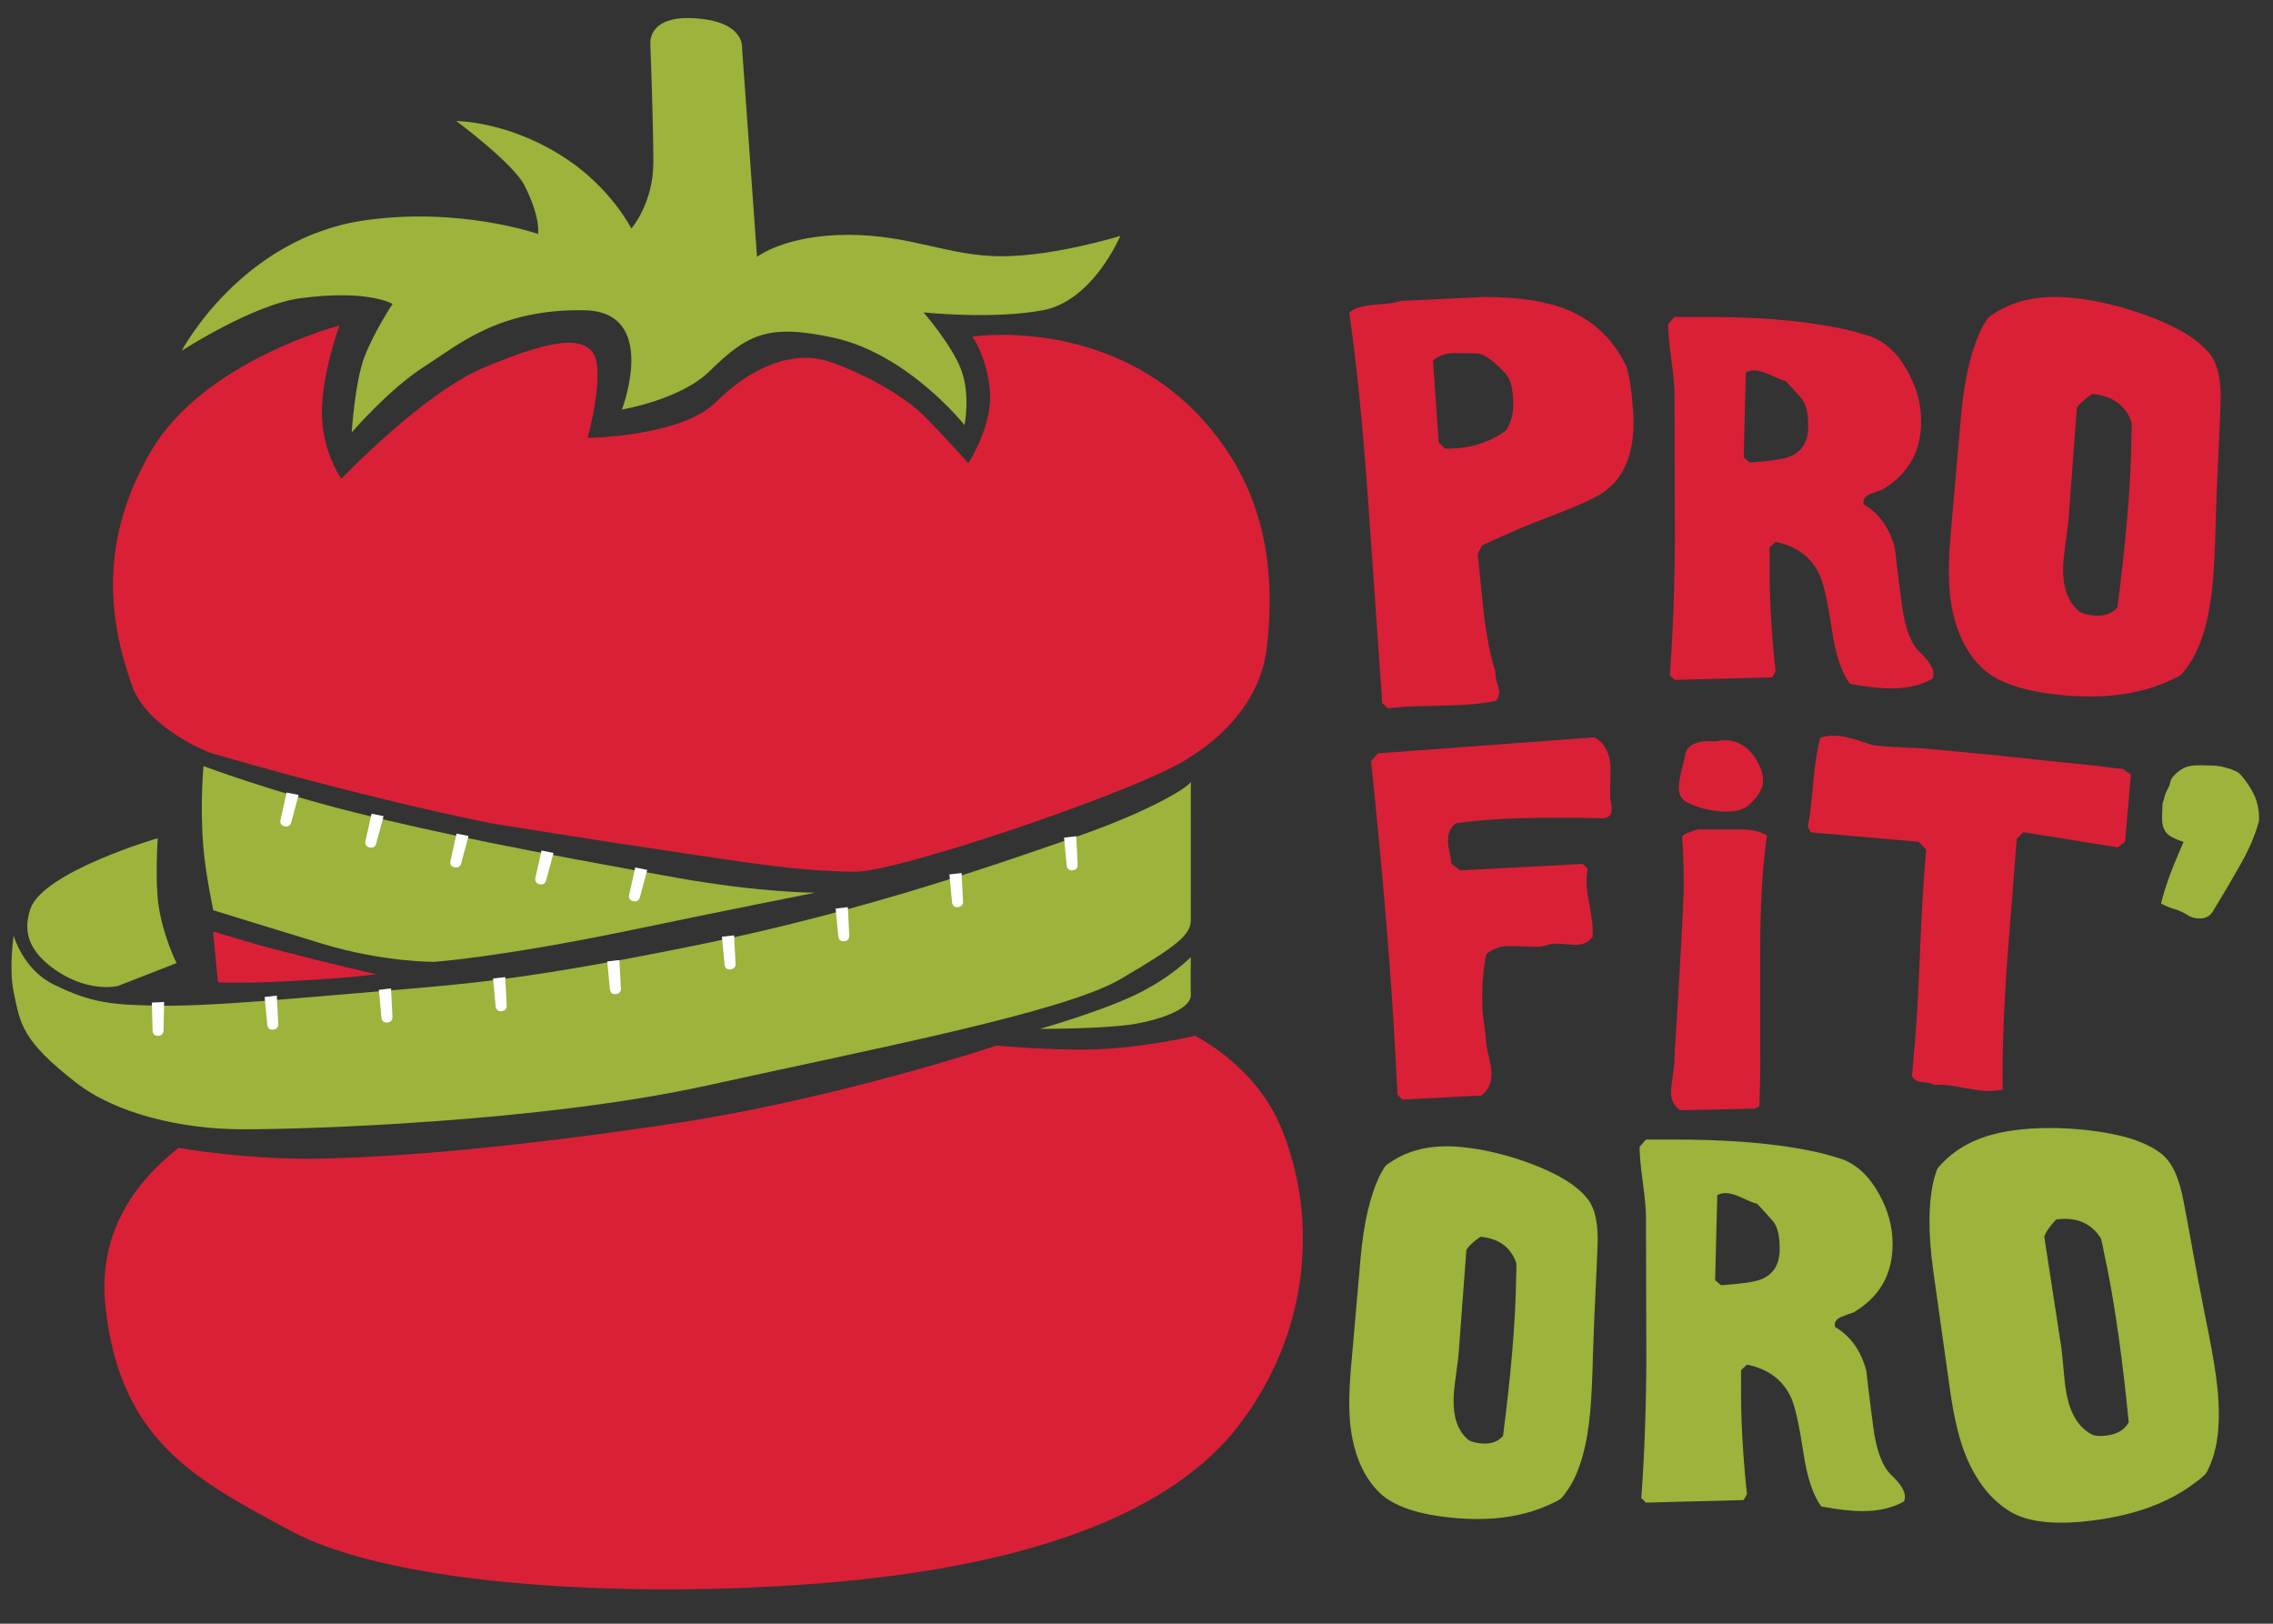 <?xml version="1.0" encoding="utf-8"?>
<!-- Generator: Adobe Illustrator 16.0.0, SVG Export Plug-In . SVG Version: 6.00 Build 0)  -->
<!DOCTYPE svg PUBLIC "-//W3C//DTD SVG 1.1//EN" "http://www.w3.org/Graphics/SVG/1.1/DTD/svg11.dtd">
<svg version="1.1" id="Layer_1" xmlns="http://www.w3.org/2000/svg" xmlns:xlink="http://www.w3.org/1999/xlink" x="0px" y="0px"
	 width="396.85px" height="283.46px" viewBox="0 0 396.85 283.46" enable-background="new 0 0 396.85 283.46" xml:space="preserve">
<rect x="0" y="0" width="396.85" height="283.46" fill="#333333" stroke="none"/>
<g>
	<path fill="#9CB33C" d="M93.937,40.841c0,0,0.529-2.782-2.38-8.5c-1.943-3.818-11.9-11.22-11.9-11.22s9.18,0,19.051,6.489
		c8.051,5.292,11.519,12.288,11.519,12.288s3.84-4.389,3.84-11.52c0-7.132-0.526-20.818-0.526-20.818s-0.439-4.791,7.46-4.389
		c9.212,0.469,8.558,5.267,8.558,5.267l2.611,36.397c0,0,4.937-3.84,15.908-3.84c10.972,0,17.452,3.739,26.778,3.739
		c9.325,0,20.739-3.553,20.739-3.553s-4.728,11.334-13.505,12.979c-8.778,1.646-20.846,0.381-20.846,0.381s4.937,5.654,6.583,10.042
		c1.646,4.389,0.567,9.618,0.567,9.618s-9.777-12.335-22.729-15.213c-11.849-2.633-15.36-0.439-21.906,5.924
		c-5.019,4.879-15.177,6.583-15.177,6.583s6.582-17.115-6.583-17.335c-14.971-0.249-21.943,6.035-27.977,9.875
		c-6.034,3.84-12.617,11.452-12.617,11.452s0.549-8.71,2.194-13.098c1.646-4.389,4.937-9.326,4.937-9.326s-4.195-2.585-16.078-1.002
		c-8.318,1.107-20.74,9.18-20.74,9.18s10.408-19.701,31.959-22.78C80.337,36.081,93.937,40.841,93.937,40.841"/>
	<path fill="#DA2037" d="M31.175,200.394c-8.199,6.469-14.164,15.354-12.734,28.013c2.614,23.135,15.669,29.902,32.315,38.834
		c20.06,10.765,67.596,11.963,99.927,8.462c30.6-3.313,54.082-11.842,65.616-26.887c13.04-17.008,13.662-37.665,7.039-52.724
		c-4.487-10.205-14.686-15.274-14.686-15.274s-9.351,2.236-18.53,2.406c-6.8,0.126-16.149-0.68-16.149-0.68s-28.05,9.35-56.439,13.6
		c-26.598,3.982-46.41,5.78-61.369,6.12C43.389,202.554,31.175,200.394,31.175,200.394"/>
	<path fill="#DA2037" d="M117.133,148.619c14.11,2.078,21.729,3.415,32.129,3.57c7.48,0.112,51.682-14.874,58.65-20.144
		c0,0,11.789-6.537,13.235-18.799c1.772-15.016-0.916-27.371-9.384-37.911c-16.5-20.537-42.01-16.57-42.01-16.57
		s2.38,3.06,3.06,9.18c0.68,6.119-3.74,12.919-3.74,12.919s-5.27-5.842-7.99-8.499c-2.72-2.658-8.84-6.63-16.15-9.18
		c-6.323-2.206-13.77,0.85-19.889,6.97c-6.12,6.119-22.44,6.289-22.44,6.289s3.23-11.899,0.85-14.959c-2.38-3.06-8.5-1.7-19.04,2.72
		c-10.54,4.42-24.819,19.379-24.819,19.379s-3.4-4.76-3.4-11.559c0-6.8,3.06-15.205,3.06-15.205s-23.698,6.188-32.878,21.916
		c-9.18,15.729-7.396,29.508-3.321,40.981c2.656,7.48,13.497,11.648,13.497,11.648s23.8,7.14,48.959,12.324
		C85.513,143.689,104.239,146.721,117.133,148.619"/>
	<path fill="#9CB33C" d="M35.534,133.745c0,0-0.68,6.8,0,14.489c0.4,4.519,1.7,10.671,1.7,10.671s9.154,2.839,19.053,5.853
		c10.637,3.24,19.536,3.156,19.536,3.156s11.618-0.805,34.68-5.609c16.32-3.399,31.789-6.46,31.789-6.46s-9.52,0-24.117-2.605
		c-25.971-4.636-41.446-7.734-55.951-11.334C47.718,138.305,35.534,133.745,35.534,133.745"/>
	<path fill="#9CB33C" d="M181.562,179.617c0,0,11.459,0.015,16.49-0.85s9.915-2.746,9.86-5.077c-0.056-2.331,0-6.606,0-6.606
		s-3.607,3.746-10,6.736C191.518,176.811,181.562,179.617,181.562,179.617"/>
	<path fill="#9CB33C" d="M27.538,146.325c0,0-20.06,5.864-22.245,12.372c-1.525,4.542,0.443,7.566,3.452,9.936
		c6.213,4.892,11.823,3.502,11.823,3.502l10.264-4.011c0,0-2.274-4.459-3.124-9.899C27.038,153.939,27.538,146.325,27.538,146.325"
		/>
	<path fill="#DA2037" d="M37.201,162.61l0.85,8.879c0,0,3.116,0.18,8.67-0.039c12.92-0.511,18.984-1.36,18.984-1.36
		s-7.958-1.809-17.284-4.25C43.769,164.622,41.507,163.9,37.201,162.61"/>
	<path fill="#9CB33C" d="M9.354,171.863c-5.371-2.654-6.97-8.539-6.97-8.539s-0.865,5.744,0,9.86
		c1.18,5.61,1.362,8.381,10.88,15.811c6.97,5.438,18.383,8.129,29.071,8.151c10.689,0.024,51.893-1.211,81.155-7.655
		c29.263-6.442,62.307-12.804,72.105-18.542c9.798-5.737,12.342-7.73,12.315-10.345c-0.016-1.572,0-24.089,0-24.089
		c-0.763,1.217-8.02,5.414-19.806,9.493c-11.786,4.08-36.534,12.917-65.838,18.87c-29.303,5.954-39.508,6.802-54.815,8.073
		c-15.308,1.271-30.728,2.782-39.738,2.612C19.889,175.417,16.154,175.225,9.354,171.863"/>
	<path fill="#FFFFFF" d="M50.038,138.36l-1.026,4.603c0,0-0.368,0.98,0.572,1.252c1.154,0.334,1.293-0.756,1.293-0.756l1.259-4.674
		L50.038,138.36z"/>
	<path fill="#FFFFFF" d="M64.873,142.055l-1.026,4.603c0,0-0.368,0.98,0.572,1.252c1.154,0.335,1.293-0.756,1.293-0.756l1.259-4.674
		L64.873,142.055z"/>
	<path fill="#FFFFFF" d="M79.708,145.522l-1.026,4.604c0,0-0.368,0.979,0.572,1.252c1.154,0.334,1.293-0.757,1.293-0.757
		l1.259-4.674L79.708,145.522z"/>
	<path fill="#FFFFFF" d="M94.542,148.481l-1.026,4.604c0,0-0.368,0.979,0.572,1.252c1.154,0.334,1.293-0.756,1.293-0.756
		l1.259-4.674L94.542,148.481z"/>
	<path fill="#FFFFFF" d="M110.908,151.441l-1.026,4.603c0,0-0.368,0.98,0.572,1.252c1.154,0.334,1.293-0.756,1.293-0.756
		l1.259-4.674L110.908,151.441z"/>
	<path fill="#FFFFFF" d="M26.512,175.024l0.118,4.716c0,0-0.12,1.04,0.858,1.075c1.201,0.045,1.072-1.046,1.072-1.046l0.091-4.84
		L26.512,175.024z"/>
	<path fill="#FFFFFF" d="M46.203,174.048l0.446,4.694c0,0-0.047,1.046,0.932,1.015c1.2-0.04,0.996-1.118,0.996-1.118l-0.247-4.835
		L46.203,174.048z"/>
	<path fill="#FFFFFF" d="M66.142,172.801l0.446,4.694c0,0-0.047,1.046,0.932,1.015c1.2-0.04,0.996-1.118,0.996-1.118l-0.247-4.835
		L66.142,172.801z"/>
	<path fill="#FFFFFF" d="M86.082,170.823l0.446,4.695c0,0-0.047,1.046,0.932,1.014c1.2-0.04,0.996-1.118,0.996-1.118l-0.247-4.835
		L86.082,170.823z"/>
	<path fill="#FFFFFF" d="M106.021,167.846l0.446,4.695c0,0-0.047,1.046,0.932,1.014c1.2-0.039,0.996-1.117,0.996-1.117l-0.247-4.835
		L106.021,167.846z"/>
	<path fill="#FFFFFF" d="M126.042,163.531l0.446,4.695c0,0-0.047,1.046,0.932,1.014c1.2-0.04,0.996-1.118,0.996-1.118l-0.247-4.835
		L126.042,163.531z"/>
	<path fill="#FFFFFF" d="M145.899,158.609l0.446,4.694c0,0-0.047,1.046,0.932,1.015c1.2-0.04,0.996-1.118,0.996-1.118l-0.247-4.835
		L145.899,158.609z"/>
	<path fill="#FFFFFF" d="M165.757,152.655l0.446,4.695c0,0-0.047,1.046,0.932,1.014c1.2-0.04,0.996-1.118,0.996-1.118l-0.247-4.835
		L165.757,152.655z"/>
	<path fill="#FFFFFF" d="M185.778,146.229l0.446,4.695c0,0-0.047,1.046,0.932,1.014c1.2-0.04,0.996-1.118,0.996-1.118l-0.247-4.835
		L185.778,146.229z"/>
	<path fill="#DA2037" d="M262.916,75.18c-2.53,1.827-5.421,2.854-8.668,3.081c-0.662,0.047-1.325,0.066-1.988,0.057l-1.072-1.08
		l-0.999-14.288c0.789-0.769,1.996-1.212,3.62-1.326l-0.082,0.006l0.164-0.011l0.745,0.03c1.431,0.011,2.532,0.029,3.305,0.058
		c0.771,0.028,1.802,0.603,3.091,1.723c1.287,1.12,2.108,2.039,2.461,2.757c0.353,0.718,0.583,1.844,0.69,3.376
		C264.34,71.808,263.917,73.68,262.916,75.18 M283.92,63.892c-0.449-0.903-0.827-1.592-1.136-2.066
		c-2.23-3.584-5.3-6.175-9.207-7.773c-3.566-1.454-8.351-2.193-14.347-2.214c-0.548,0.038-5.455,0.272-14.721,0.699
		c-0.643,0.265-1.921,0.464-3.836,0.598c-2.574,0.18-4.274,0.658-5.1,1.43c1.289,8.986,2.393,20.048,3.312,33.186l2.446,34.98
		l0.972,0.922c1.744-0.233,4.072-0.368,6.985-0.406c3.514-0.081,5.818-0.16,6.914-0.236c1.86-0.13,3.523-0.357,4.986-0.679
		c0.407-0.469,0.59-1.004,0.548-1.606c-0.022-0.328-0.141-0.829-0.353-1.502s-0.306-1.203-0.276-1.59l-0.022-0.328
		c-0.849-2.692-1.528-6.11-2.037-10.254c-0.353-3.441-0.704-6.909-1.059-10.405l0.807-1.459c4.636-2.14,8.161-3.651,10.573-4.536
		c5.359-2.024,8.828-3.559,10.405-4.605c4.046-2.703,5.829-7.504,5.346-14.401C284.877,68.144,284.476,65.559,283.92,63.892"/>
	<path fill="#DA2037" d="M312.293,79.782c-1.038,0.396-3.312,0.716-6.819,0.963l-1.038-0.889l0.371-14.825
		c0.444-0.247,0.938-0.37,1.482-0.37c0.74,0,1.717,0.284,2.928,0.852c1.21,0.569,2.062,0.902,2.557,1.001
		c1.235,1.334,2.15,2.347,2.743,3.039c0.79,0.889,1.187,2.52,1.187,4.892C315.703,77.163,314.564,78.942,312.293,79.782
		 M335.197,113.878c-1.582-1.482-2.645-4.349-3.188-8.598l-0.816-6.449c-0.246-2.075-0.369-3.137-0.369-3.187
		c-0.94-3.508-2.769-6.053-5.485-7.635v-0.296c-0.05-0.642,0.358-1.136,1.223-1.483c0.864-0.345,1.544-0.593,2.038-0.741
		c4.546-2.668,6.819-6.646,6.819-11.934c0-3.013-0.791-5.93-2.372-8.746c-1.68-3.064-3.83-5.089-6.448-6.078
		c-1.582-0.494-2.793-0.84-3.632-1.038c-7.067-1.679-16.159-2.47-27.277-2.372h-3.336l-1.111,1.26c0,1.384,0.186,3.435,0.556,6.152
		c0.371,2.719,0.556,4.77,0.556,6.153l0.074,27.277v-2.669c-0.05,9.043-0.346,17.171-0.889,24.387l0.814,0.815l17.048-0.445
		l0.594-1.037c-0.741-6.82-1.087-13.243-1.037-19.272V95.57l1.037-0.964c3.706,0.741,6.274,2.669,7.709,5.782
		c0.69,1.532,1.407,4.744,2.149,9.636c0.642,4.299,1.68,7.412,3.113,9.339c2.865,0.543,5.262,0.815,7.19,0.815
		c2.864,0,5.286-0.568,7.264-1.704c0.098-0.248,0.147-0.519,0.147-0.816C337.568,116.621,336.777,115.36,335.197,113.878"/>
	<path fill="#DA2037" d="M278.366,128.721l-37.827,2.8l-1.156,1.369c2.093,20.168,3.502,37.156,4.226,50.963
		c0.132,2.501,0.259,4.919,0.381,7.257l0.866,0.854l13.779-0.722c1.27-0.885,1.854-2.306,1.751-4.263
		c-0.031-0.597-0.186-1.462-0.463-2.592c-0.278-1.13-0.432-1.993-0.463-2.592c-0.031-0.598-0.133-1.492-0.304-2.684
		c-0.174-1.188-0.273-2.083-0.306-2.682c-0.188-3.588,0.024-6.869,0.635-9.845c0.996-0.87,2.204-1.342,3.624-1.416
		c0.656-0.035,1.615-0.017,2.88,0.053c1.263,0.071,2.194,0.09,2.797,0.059c0.272-0.015,0.679-0.104,1.217-0.269
		c0.539-0.164,0.946-0.254,1.22-0.268c0.491-0.026,1.205,0.005,2.142,0.092c0.935,0.087,1.621,0.119,2.06,0.096
		c1.146-0.06,2.027-0.534,2.637-1.423c0.026-0.537,0.026-1.073-0.002-1.609c-0.045-0.853-0.22-2.09-0.521-3.708
		c-0.304-1.617-0.478-2.854-0.522-3.709c-0.05-0.962,0.009-1.902,0.18-2.822l-0.861-0.84l-21.384,1.121l-1.533-1.146
		c-0.021-0.38-0.121-0.988-0.3-1.824c-0.182-0.835-0.282-1.47-0.306-1.906c-0.079-1.521,0.38-2.636,1.38-3.343
		c2.328-0.339,4.988-0.588,7.981-0.745c3.373-0.177,7.435-0.253,12.182-0.229c4.097,0.059,5.898,0.1,5.408,0.126
		c1.143-0.061,1.686-0.661,1.625-1.802c-0.012-0.218-0.056-0.529-0.131-0.935c-0.076-0.405-0.119-0.715-0.131-0.933
		c-0.031-0.599-0.025-1.498,0.021-2.7c0.046-1.2,0.055-2.1,0.023-2.699C281.041,131.361,280.105,129.666,278.366,128.721"/>
	<path fill="#DA2037" d="M303.761,144.793h-2.594h-2.521h-2.224c-1.582,0.47-2.496,0.892-2.743,1.267
		c0.197,2.579,0.297,5.346,0.297,8.3c0,2.438-0.445,10.926-1.334,25.462c-0.198,2.908-0.297,4.596-0.297,5.064
		c0,0.703-0.099,1.7-0.296,2.989c-0.198,1.29-0.297,2.239-0.297,2.849c0,1.406,0.543,2.438,1.631,3.095l12.971-0.281l0.816-0.422
		c0.147-4.267,0.197-7.479,0.147-9.636v-16.952c0-8.394,0.396-15.286,1.187-20.679C307.368,145.146,305.787,144.793,303.761,144.793
		"/>
	<path fill="#DA2037" d="M372.038,135.25l-1.365-1.003c-2.883-0.252-4.147-0.573-8.586-0.961c-3.021-0.264-6.396-0.702-12.521-1.312
		c-6.127-0.61-10.699-1.048-13.72-1.312l-6.061-0.307c-1.694-0.148-2.518-0.22-2.472-0.216c-0.499-0.101-1.531-0.42-3.098-0.958
		c-1.349-0.404-2.412-0.64-3.19-0.708c-1.189-0.104-2.26,0.001-3.209,0.314c-0.534,1.888-0.945,4.482-1.233,7.779
		c-0.332,3.791-0.652,6.392-0.96,7.803l0.536,0.94l18.83,1.646l1.322,1.381c-0.387,3.885-0.732,9.411-1.039,16.576
		c-0.299,7.613-0.599,13.144-0.9,16.588c-0.194,2.215-0.377,4.309-0.549,6.277c0.219,0.663,0.784,1.036,1.7,1.116
		c1.189,0.104,1.891,0.264,2.103,0.48c0.558-0.051,1.203-0.043,1.935,0.021c0.732,0.063,1.813,0.232,3.242,0.507
		c1.428,0.272,2.509,0.441,3.241,0.506c1.327,0.117,2.532,0.048,3.615-0.204c-0.105-5.962,0.139-13.231,0.731-21.811
		c1.082-13.943,1.653-21.26,1.713-21.949l1.141-1.165l16.509,2.652l1.262-0.994L372.038,135.25z"/>
	<path fill="#9CB33C" d="M262.422,250.675c-0.881,1.019-2.131,1.457-3.75,1.314c-0.89-0.078-1.585-0.241-2.09-0.496
		c-0.254-0.126-0.57-0.415-0.951-0.864c-1.485-1.694-2.076-4.275-1.772-7.743c0.063-0.724,0.199-1.833,0.408-3.328
		c0.208-1.494,0.344-2.604,0.407-3.328c0.018-0.207,0.466-6.217,1.345-18.031c0.422-0.691,1.241-1.455,2.454-2.288
		c2.776,0.243,4.719,1.431,5.829,3.561c0.263,0.545,0.411,0.924,0.444,1.134c0.021,0.941,0.01,1.671-0.035,2.188
		c-0.036,3.96-0.28,8.527-0.733,13.703C263.603,240.792,263.082,245.518,262.422,250.675 M278.115,236.597
		c0.167-4.876,0.297-8.144,0.392-9.801c0.197-4.041,0.334-7.074,0.406-9.098c0.194-3.988-0.413-6.825-1.819-8.511
		c-1.92-2.353-5.34-4.421-10.262-6.205c-4.17-1.509-8.156-2.431-11.962-2.764c-4.525-0.396-8.348,0.362-11.469,2.274
		c-0.821,0.501-1.317,0.849-1.49,1.04c-0.173,0.194-0.476,0.688-0.906,1.482c-1.763,3.542-2.912,8.409-3.455,14.607
		c-0.096,1.084-0.239,2.736-0.434,4.956c-0.194,2.222-0.339,3.873-0.434,4.958c-0.091,1.033-0.229,2.608-0.413,4.726
		c-0.186,2.118-0.324,3.692-0.414,4.725c-0.42,4.804-0.369,8.659,0.154,11.566c0.765,4.282,2.377,7.623,4.836,10.023
		c2.458,2.4,6.851,3.877,13.176,4.432c6.325,0.553,11.754-0.195,16.286-2.244c1.185-0.521,1.917-0.9,2.198-1.135
		c0.278-0.236,0.717-0.796,1.312-1.681c2.027-3.049,3.307-7.594,3.836-13.637C277.866,243.887,278.02,240.646,278.115,236.597"/>
	<path fill="#9CB33C" d="M307.31,223.407c-1.038,0.396-3.312,0.717-6.819,0.964l-1.038-0.89l0.371-14.825
		c0.444-0.247,0.938-0.369,1.482-0.369c0.741,0,1.717,0.283,2.928,0.852c1.21,0.569,2.063,0.902,2.557,1.001
		c1.235,1.334,2.15,2.347,2.743,3.039c0.79,0.889,1.187,2.52,1.187,4.892C310.72,220.789,309.581,222.567,307.31,223.407
		 M330.214,257.504c-1.582-1.482-2.645-4.35-3.188-8.599l-0.816-6.448c-0.246-2.075-0.369-3.138-0.369-3.188
		c-0.94-3.508-2.769-6.053-5.485-7.635v-0.296c-0.05-0.643,0.358-1.136,1.223-1.483c0.864-0.345,1.544-0.593,2.038-0.741
		c4.546-2.668,6.819-6.646,6.819-11.934c0-3.013-0.791-5.93-2.372-8.746c-1.68-3.063-3.83-5.089-6.448-6.078
		c-1.582-0.494-2.793-0.84-3.632-1.038c-7.067-1.679-16.159-2.47-27.277-2.372h-3.336l-1.111,1.261c0,1.384,0.186,3.435,0.556,6.151
		c0.371,2.72,0.556,4.771,0.556,6.153l0.074,27.277v-2.669c-0.05,9.043-0.346,17.171-0.889,24.387l0.814,0.814l17.048-0.444
		l0.594-1.037c-0.741-6.82-1.087-13.243-1.037-19.272v-2.372l1.037-0.964c3.706,0.741,6.274,2.668,7.709,5.782
		c0.69,1.532,1.407,4.744,2.149,9.636c0.642,4.299,1.68,7.412,3.113,9.339c2.865,0.543,5.262,0.815,7.19,0.815
		c2.864,0,5.286-0.568,7.264-1.704c0.098-0.248,0.147-0.519,0.147-0.816C332.585,260.247,331.794,258.985,330.214,257.504"/>
	<path fill="#9CB33C" d="M371.662,248.289c-0.692,1.28-1.921,2.044-3.685,2.292c-0.97,0.137-1.752,0.135-2.353-0.008
		c-0.302-0.07-0.711-0.294-1.227-0.672c-1.999-1.408-3.257-3.963-3.778-7.664c-0.108-0.772-0.233-1.967-0.374-3.581
		c-0.141-1.613-0.266-2.806-0.375-3.58c-0.031-0.221-1.015-6.616-2.954-19.187c0.283-0.828,0.973-1.826,2.065-2.994
		c3.023-0.425,5.388,0.342,7.091,2.298c0.414,0.506,0.664,0.866,0.751,1.078c0.252,0.979,0.417,1.744,0.495,2.296
		c0.926,4.151,1.776,8.988,2.553,14.512C370.518,237.664,371.113,242.733,371.662,248.289 M384.995,229.727
		c-1.009-5.142-1.665-8.589-1.968-10.347c-0.772-4.275-1.366-7.479-1.78-9.613c-0.764-4.221-2.103-7.039-4.016-8.456
		c-2.622-1.992-6.778-3.318-12.47-3.981c-4.819-0.558-9.302-0.547-13.446,0.035c-4.93,0.693-8.827,2.421-11.695,5.186
		c-0.755,0.725-1.201,1.209-1.338,1.452c-0.137,0.244-0.34,0.835-0.608,1.771c-1.019,4.135-1.062,9.508-0.133,16.121
		c0.162,1.158,0.41,2.922,0.743,5.292s0.581,4.133,0.744,5.291c0.155,1.103,0.391,2.783,0.709,5.043
		c0.317,2.26,0.554,3.94,0.709,5.043c0.72,5.126,1.713,9.146,2.979,12.059c1.859,4.291,4.395,7.392,7.605,9.3
		c3.21,1.91,8.26,2.382,15.15,1.412c6.89-0.968,12.505-3.077,16.846-6.33c1.139-0.834,1.829-1.408,2.071-1.724
		c0.24-0.315,0.571-1.008,0.993-2.079c1.424-3.684,1.684-8.751,0.776-15.2C386.503,237.411,385.879,233.986,384.995,229.727"/>
	<path fill="#DA2037" d="M369.682,106.049c-0.961,1.089-2.329,1.556-4.104,1.401c-0.975-0.085-1.738-0.263-2.29-0.536
		c-0.278-0.136-0.627-0.446-1.045-0.929c-1.631-1.819-2.283-4.586-1.958-8.303c0.068-0.775,0.215-1.965,0.439-3.566
		c0.226-1.601,0.372-2.789,0.44-3.566c0.02-0.222,0.498-6.663,1.435-19.324c0.462-0.741,1.357-1.557,2.685-2.447
		c3.043,0.266,5.174,1.543,6.394,3.828c0.289,0.585,0.452,0.991,0.489,1.217c0.025,1.008,0.014,1.79-0.034,2.344
		c-0.03,4.245-0.289,9.141-0.773,14.687C370.955,95.458,370.396,100.522,369.682,106.049 M386.847,90.992
		c0.173-5.226,0.309-8.727,0.408-10.504c0.209-4.331,0.352-7.581,0.427-9.749c0.204-4.276-0.467-7.319-2.012-9.127
		c-2.107-2.526-5.858-4.75-11.255-6.673c-4.572-1.625-8.941-2.622-13.111-2.987c-4.959-0.434-9.146,0.371-12.561,2.414
		c-0.898,0.536-1.442,0.907-1.63,1.113c-0.189,0.207-0.521,0.736-0.991,1.586c-1.922,3.792-3.173,9.007-3.754,15.648
		c-0.101,1.162-0.256,2.934-0.464,5.313c-0.209,2.38-0.364,4.151-0.465,5.313c-0.098,1.107-0.245,2.795-0.443,5.064
		c-0.199,2.269-0.346,3.957-0.443,5.063c-0.45,5.147-0.386,9.28,0.193,12.397c0.846,4.591,2.619,8.176,5.319,10.754
		c2.697,2.578,7.513,4.171,14.443,4.777c6.932,0.607,12.877-0.184,17.838-2.371c1.298-0.555,2.1-0.96,2.406-1.211
		c0.306-0.253,0.784-0.852,1.436-1.799c2.215-3.263,3.606-8.132,4.174-14.607C386.589,98.805,386.751,95.333,386.847,90.992"/>
	<path fill="#DA2037" d="M299.506,129.431c0,0-4.797-0.587-5.277,2.291c-0.479,2.878-2.271,6.716,0,8.155
		c2.273,1.439,8.635,2.869,11.033,0.715c2.398-2.153,3.272-4.072,1.919-6.951C305.827,130.763,303.344,128.535,299.506,129.431"/>
	<path fill="#9CB33C" d="M387.566,133.761c-0.676-0.112-1.469-0.119-2.143-0.133c-1.157-0.024-2.503-0.124-3.603,0.238
		c-0.841,0.278-1.529,0.792-2.156,1.422c-0.484,0.489-0.67,0.789-0.796,1.442c-0.131,0.669-0.603,1.291-0.838,1.932
		c-0.119,0.325-0.154,0.672-0.264,0.995c-0.124,0.365-0.229,0.544-0.224,0.942c0.023,1.897-0.55,4.179,1.414,5.39
		c0.562,0.347,1.369,0.686,2.275,0.99c-0.185,0.433-0.37,0.864-0.518,1.207c-1.631,3.707-2.769,6.895-3.41,9.562
		c0.988,0.494,1.779,0.815,2.372,0.964c0.84,0.248,1.631,0.618,2.372,1.111c0.543,0.347,1.21,0.52,2.001,0.52
		c0.988,0,1.729-0.371,2.224-1.112c2.076-3.41,3.607-6.004,4.597-7.783c1.729-2.965,2.915-5.708,3.558-8.228
		c-0.061-0.049,0.195-1.913-0.727-4.143c-0.448-0.935-0.948-1.851-1.574-2.679c-0.457-0.605-1.122-1.57-1.872-1.806
		c-0.321-0.101-0.627-0.294-0.966-0.388c-0.51-0.141-1.045-0.313-1.56-0.414C387.677,133.78,387.623,133.77,387.566,133.761"/>
</g>
</svg>
